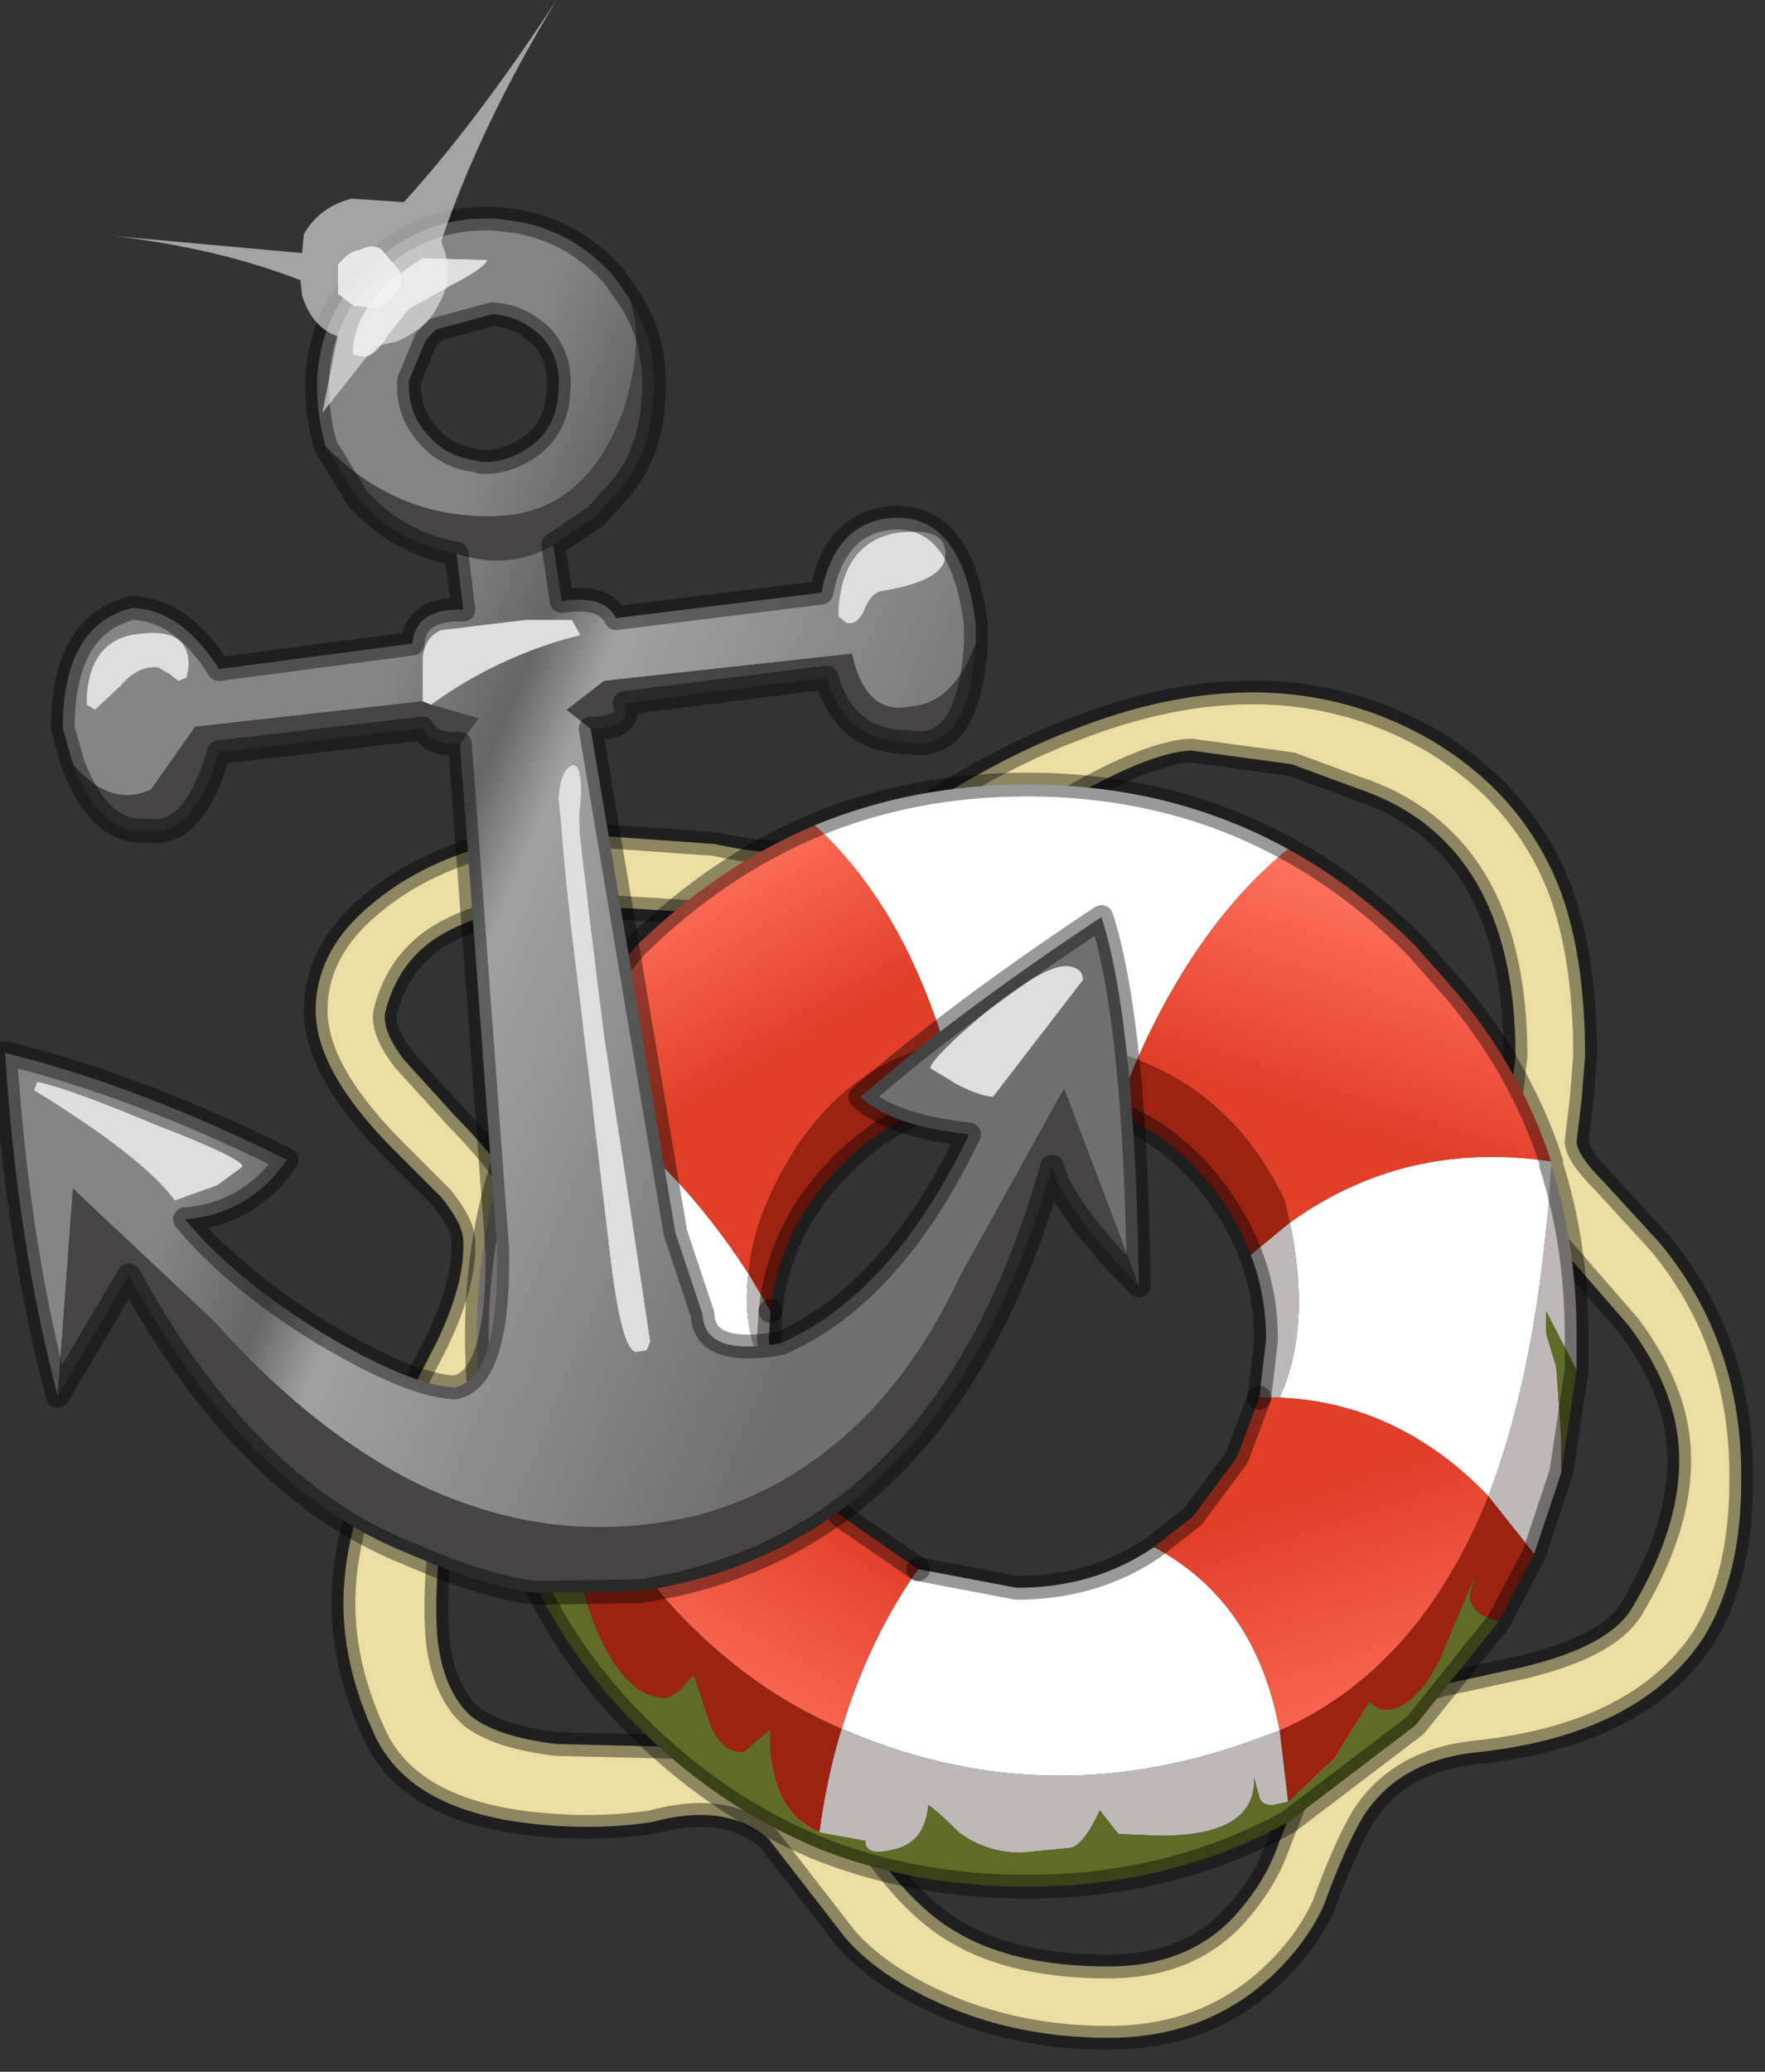 <?xml version="1.0" encoding="utf-8"?>
<svg version="1.1" id="Layer_1"
xmlns="http://www.w3.org/2000/svg"
xmlns:xlink="http://www.w3.org/1999/xlink"
width="52px" height="61px"
xml:space="preserve">
<rect width="100%" height="100%" fill="#333333" stroke="none"/>
<g id="PathID_451" transform="matrix(1, 0, 0, 1, 16.25, 24.8)">
<path style="fill:#ECDDA2;fill-opacity:1" d="M13.95 -0.5L11.4 1.1L9.35 2.15Q8.05 2.5 4.85 2.1L-0.1 1.8Q-2.25 2.05 -3.45 2.85Q-4.55 3.6 -4.9 5Q-5 5.55 -4.35 6.4L-2.85 8.05Q-0.5 10.45 -0.5 11.7Q-0.5 13.75 -1.75 16.35L-2.65 18.1L-3.15 19.25Q-3.5 22.1 -3.35 23.55Q-3.15 25.05 -2.35 25.75Q-1.55 26.35 0.15 26.55L4.4 26.65Q6.45 26.65 7.75 27.65L9.65 29.9Q10.8 31.45 11.95 32.1Q13.65 33.1 16.4 33.1Q18.95 33.1 20.35 31.35Q21.1 30.45 21.45 29.4L21.85 28.4L22.15 27.4Q22.55 26.15 24 25.5L26.25 24.8L28.55 24.3Q31.1 23.7 31.8 22.6Q33.4 19.95 33.2 17.7Q33.05 16 31.75 14.25L29.4 11.55Q28.15 10.05 28.15 8.85L28.25 7.6L28.4 6.3Q28.4 -0.05 23.7 -1.6L21.8 -2.3L18.85 -2.7Q17.35 -2.65 13.95 -0.5M25.75 -3.1Q28.65 -1.45 29.75 1.5Q30.45 3.45 30.45 6.3L30.35 7.55L30.2 8.8Q30.2 9.2 31 10L32.65 11.8Q35.1 14.75 35.05 18.8Q35.05 21.6 33.95 23.4Q32.05 26.3 27.2 26.8Q24.95 27.05 23.9 28.7Q23.35 29.65 22.75 31.3Q22.25 32.4 21.25 33.35Q19.3 35.2 16.4 35.2Q13.6 35.2 11.25 34.1Q9.55 33.3 8.65 32.25L6.4 29.35Q5.15 28.25 2.95 28.85Q1.3 29.1 -0.55 28.9Q-4.25 28.5 -5.25 26.2Q-6.3 23.9 -6.1 21.7Q-5.95 19.95 -5.05 17.95L-3.4 14.75Q-2.55 13 -2.6 11.75Q-2.6 11.25 -3.25 10.45L-4.75 8.95Q-6.95 6.7 -6.95 4.95Q-6.95 3.1 -5.15 1.7Q-3.3 0.2 -0.1 -0.3L4.8 0.05Q7.25 0.6 9.1 0Q9.3 -0.05 11.3 -1.25Q13.4 -2.55 15.2 -3.25Q21.15 -5.65 25.75 -3.1" />
<path style="fill:none;stroke-width:0.7;stroke-linecap:round;stroke-linejoin:round;stroke-miterlimit:3;stroke:#000000;stroke-opacity:0.4" d="M13.95 -0.5L11.4 1.1L9.35 2.15Q8.05 2.5 4.85 2.1L-0.1 1.8Q-2.25 2.05 -3.45 2.85Q-4.55 3.6 -4.9 5Q-5 5.55 -4.35 6.4L-2.85 8.05Q-0.5 10.45 -0.5 11.7Q-0.5 13.75 -1.75 16.35L-2.65 18.1L-3.15 19.25Q-3.5 22.1 -3.35 23.55Q-3.15 25.05 -2.35 25.75Q-1.55 26.35 0.15 26.55L4.4 26.65Q6.45 26.65 7.75 27.65L9.65 29.9Q10.8 31.45 11.95 32.1Q13.65 33.1 16.4 33.1Q18.95 33.1 20.35 31.35Q21.1 30.45 21.45 29.4L21.85 28.4L22.15 27.4Q22.55 26.15 24 25.5L26.25 24.8L28.55 24.3Q31.1 23.7 31.8 22.6Q33.4 19.95 33.2 17.7Q33.05 16 31.75 14.25L29.4 11.55Q28.15 10.05 28.15 8.85L28.25 7.6L28.4 6.3Q28.4 -0.05 23.7 -1.6L21.8 -2.3L18.85 -2.7Q17.35 -2.65 13.95 -0.5z" />
<path style="fill:none;stroke-width:0.7;stroke-linecap:round;stroke-linejoin:round;stroke-miterlimit:3;stroke:#000000;stroke-opacity:0.4" d="M25.75 -3.1Q28.65 -1.45 29.75 1.5Q30.45 3.45 30.45 6.3L30.35 7.55L30.2 8.8Q30.2 9.2 31 10L32.65 11.8Q35.1 14.75 35.05 18.8Q35.05 21.6 33.95 23.4Q32.05 26.3 27.2 26.8Q24.95 27.05 23.9 28.7Q23.35 29.65 22.75 31.3Q22.25 32.4 21.25 33.35Q19.3 35.2 16.4 35.2Q13.6 35.2 11.25 34.1Q9.55 33.3 8.65 32.25L6.4 29.35Q5.15 28.25 2.95 28.85Q1.3 29.1 -0.55 28.9Q-4.25 28.5 -5.25 26.2Q-6.3 23.9 -6.1 21.7Q-5.95 19.95 -5.05 17.95L-3.4 14.75Q-2.55 13 -2.6 11.75Q-2.6 11.25 -3.25 10.45L-4.75 8.95Q-6.95 6.7 -6.95 4.95Q-6.95 3.1 -5.15 1.7Q-3.3 0.2 -0.1 -0.3L4.8 0.05Q7.25 0.6 9.1 0Q9.3 -0.05 11.3 -1.25Q13.4 -2.55 15.2 -3.25Q21.15 -5.65 25.75 -3.1z" />
</g>
<g id="PathID_452" transform="matrix(1, 0, 0, 1, 16.25, 24.8)">
<path style="fill:#FFFFFF;fill-opacity:1" d="M17.25 6.4Q15.55 5.7 13.35 5.7L11.55 5.9Q10.25 1.75 7.75 -0.5Q10.65 -1.7 14 -1.7Q18.25 -1.7 21.7 0.2Q19.05 2.35 17.25 6.4M27.6 19.25Q24.95 16.5 21.45 16.35Q22.4 14.25 21.75 11.2Q25.15 8.75 29.45 9.4L29.45 9.5Q29.1 15.35 27.6 19.25M0.5 7.35Q3.5 9.15 5.8 12.7Q5.55 14.55 6.6 16.25L6.65 16.6Q3.45 16.5 0.95 17.5Q-0.1 13.2 0.5 7.35M21.45 26.15L20.5 26.5Q14.4 28.65 8.55 26.1Q9.35 23.45 10.8 21.4L13.7 21.95Q16 21.95 17.75 20.75Q20.75 22.35 21.45 26.15" />
<linearGradient
id="LinearGradID_279" gradientUnits="userSpaceOnUse" gradientTransform="matrix(-0.001, 0.004, -0.006, -0.002, 23.55, 4.75)" spreadMethod ="pad" x1="-819.2" y1="0" x2="819.2" y2="0" >
<stop  offset="0" style="stop-color:#FF715D;stop-opacity:1" />
<stop  offset="1" style="stop-color:#E13F28;stop-opacity:1" />
</linearGradient>
<path style="fill:url(#LinearGradID_279) " d="M21.75 11.2L21.6 10.55Q20.15 7.5 17.25 6.4Q19.05 2.35 21.7 0.2Q23.7 1.3 25.45 3.05L26.6 4.35Q28.55 6.65 29.45 9.4Q25.15 8.75 21.75 11.2" />
<path style="fill:#9C2211;fill-opacity:1" d="M27.4 22.75Q27.05 22.5 27.05 22.15L27.2 21.6L26.15 24.1Q25.4 25.55 24.55 25.55Q24.35 25.55 24.1 25.3L23.05 27L21.7 28.25L21.45 26.15Q25.55 24.35 27.6 19.25L28.95 20.95L27.9 22.95L27.4 22.75M0.95 17.5Q1.7 20.5 3.65 22.6Q5.85 24.95 8.55 26.1Q8.1 27.55 7.9 29.15Q6.35 28.5 6.45 26.15L6.4 26.15L5.65 26.8Q5.05 26.8 4.7 26.05L4.2 24.55L4.1 24.6L3.75 25L3.4 25.2Q1.4 25.2 0.4 19.8Q0.45 20.6 -0.3 22.2Q-1.15 20.65 -1.65 18.95Q-0.45 18.05 0.95 17.5M-0.35 6.9L0.75 5.15L0.5 7.35L-0.35 6.9M18.9 9.5Q17.9 8.5 16.7 8L16.6 7.95L17.25 6.4Q20.15 7.5 21.6 10.55L21.75 11.2L20.6 12.15Q20.05 10.7 18.9 9.5M8.55 9.5Q6.7 11.35 6.45 13.8L5.8 12.7Q5.9 11.5 6.5 10.25Q8.2 6.65 11.55 5.9L11.95 7.55Q10.05 8 8.55 9.5" />
<path style="fill:#BFB8B8;fill-opacity:1" d="M29.3 13.8L29.3 14.45L29.6 15.45L29.75 17.55L29.75 18.55L28.95 20.95L27.6 19.25Q29.1 15.35 29.45 9.5Q30.2 11.85 30.2 14.55L30.2 15.55L29.3 13.8M0.5 7.35Q-0.1 13.2 0.95 17.5Q-0.45 18.05 -1.65 18.95Q-2.2 16.85 -2.2 14.55Q-2.2 10.35 -0.35 6.9L0.5 7.35M13.7 7.35L11.95 7.55L11.55 5.9L13.35 5.7Q15.55 5.7 17.25 6.4L16.6 7.95Q15.3 7.35 13.7 7.35M21.45 16.35L20.85 16.35L21.05 14.65Q21.05 13.3 20.6 12.15L21.75 11.2Q22.4 14.25 21.45 16.35M6.4 14.65L6.6 16.25Q5.55 14.55 5.8 12.7L6.45 13.8L6.4 14.65M21.7 28.25L21.25 28.35Q20.9 28.35 20.85 28.1L20.7 27.55Q20.75 29.25 17.95 29.25L16.7 29.2L16.15 28.5Q15.75 29.4 15.35 29.6L13.85 29.75Q12.8 29.75 12 29.15Q11.35 28.5 11.1 28.35Q11 29.45 10.1 29.65Q9.35 29.85 9.25 29.5L9.25 29.4L7.9 29.15Q8.1 27.55 8.55 26.1Q14.4 28.65 20.5 26.5L21.45 26.15L21.7 28.25" />
<path style="fill:#606B27;fill-opacity:1" d="M30.2 15.55L29.75 18.55L29.75 17.55L29.6 15.45L29.3 14.45L29.3 13.8L30.2 15.55M21.7 28.25L23.05 27L24.1 25.3Q24.35 25.55 24.55 25.55Q25.4 25.55 26.15 24.1L27.2 21.6L27.05 22.15Q27.05 22.5 27.4 22.75L27.9 22.95L25.45 26L21.7 28.85Q18.25 30.75 14 30.75Q10.65 30.75 7.8 29.6L7.35 29.4Q4.7 28.2 2.5 26Q0.75 24.25 -0.3 22.2Q0.45 20.6 0.4 19.8Q1.4 25.2 3.4 25.2L3.75 25L4.1 24.6L4.2 24.55L4.7 26.05Q5.05 26.8 5.65 26.8L6.4 26.15L6.45 26.15Q6.35 28.5 7.9 29.15L9.25 29.4L9.25 29.5Q9.35 29.85 10.1 29.65Q11 29.45 11.1 28.35Q11.35 28.5 12 29.15Q12.8 29.75 13.85 29.75L15.35 29.6Q15.75 29.4 16.15 28.5L16.7 29.2L17.95 29.25Q20.75 29.25 20.7 27.55L20.85 28.1Q20.9 28.35 21.25 28.35L21.7 28.25" />
<linearGradient
id="LinearGradID_280" gradientUnits="userSpaceOnUse" gradientTransform="matrix(-0.001, -0.005, 0.006, -0.002, 23.25, 23.3)" spreadMethod ="pad" x1="-819.2" y1="0" x2="819.2" y2="0" >
<stop  offset="0" style="stop-color:#FF715D;stop-opacity:1" />
<stop  offset="1" style="stop-color:#E13F28;stop-opacity:1" />
</linearGradient>
<path style="fill:url(#LinearGradID_280) " d="M21.45 26.15Q20.75 22.35 17.75 20.75L18.9 19.85L20.2 18.1L20.85 16.35L21.45 16.35Q24.95 16.5 27.6 19.25Q25.55 24.35 21.45 26.15" />
<linearGradient
id="LinearGradID_281" gradientUnits="userSpaceOnUse" gradientTransform="matrix(0.002, 0.003, -0.007, 0.004, 6.05, 3.15)" spreadMethod ="pad" x1="-819.2" y1="0" x2="819.2" y2="0" >
<stop  offset="0" style="stop-color:#FF715D;stop-opacity:1" />
<stop  offset="1" style="stop-color:#E13F28;stop-opacity:1" />
</linearGradient>
<path style="fill:url(#LinearGradID_281) " d="M0.5 7.35L0.75 5.15L2.5 3.05Q4.9 0.7 7.75 -0.5Q10.25 1.75 11.55 5.9Q8.2 6.65 6.5 10.25Q5.9 11.5 5.8 12.7Q3.5 9.15 0.5 7.35" />
<linearGradient
id="LinearGradID_282" gradientUnits="userSpaceOnUse" gradientTransform="matrix(0.002, -0.004, 0.005, 0.003, 3.7, 21.2)" spreadMethod ="pad" x1="-819.2" y1="0" x2="819.2" y2="0" >
<stop  offset="0" style="stop-color:#FF715D;stop-opacity:1" />
<stop  offset="1" style="stop-color:#E13F28;stop-opacity:1" />
</linearGradient>
<path style="fill:url(#LinearGradID_282) " d="M8.55 26.1Q5.85 24.95 3.65 22.6Q1.7 20.5 0.95 17.5Q3.45 16.5 6.65 16.6L6.7 16.75Q7.1 18.1 8.05 19.25L8.55 19.85L10.8 21.4Q9.35 23.45 8.55 26.1" />
<path style="fill:none;stroke-width:0.7;stroke-linecap:round;stroke-linejoin:round;stroke-miterlimit:3;stroke:#000000;stroke-opacity:0.4" d="M7.75 -0.5Q10.65 -1.7 14 -1.7Q18.25 -1.7 21.7 0.2Q23.7 1.3 25.45 3.05L26.6 4.35Q28.55 6.65 29.45 9.4L29.45 9.5Q30.2 11.85 30.2 14.55L30.2 15.55L29.75 18.55L28.95 20.95L27.9 22.95L25.45 26L21.7 28.85Q18.25 30.75 14 30.75Q10.65 30.75 7.8 29.6L7.35 29.4Q4.7 28.2 2.5 26Q0.75 24.25 -0.3 22.2Q-1.15 20.65 -1.65 18.95Q-2.2 16.85 -2.2 14.55Q-2.2 10.35 -0.35 6.9L0.75 5.15L2.5 3.05Q4.9 0.7 7.75 -0.5z" />
<path style="fill:none;stroke-width:0.7;stroke-linecap:round;stroke-linejoin:round;stroke-miterlimit:3;stroke:#000000;stroke-opacity:0.4" d="M16.6 7.95L16.7 8Q17.9 8.5 18.9 9.5Q20.05 10.7 20.6 12.15Q21.05 13.3 21.05 14.65L20.85 16.35" />
<path style="fill:none;stroke-width:0.7;stroke-linecap:round;stroke-linejoin:round;stroke-miterlimit:3;stroke:#000000;stroke-opacity:0.4" d="M11.95 7.55L13.7 7.35Q15.3 7.35 16.6 7.95" />
<path style="fill:none;stroke-width:0.7;stroke-linecap:round;stroke-linejoin:round;stroke-miterlimit:3;stroke:#000000;stroke-opacity:0.4" d="M6.45 13.8Q6.7 11.35 8.55 9.5Q10.05 8 11.95 7.55" />
<path style="fill:none;stroke-width:0.7;stroke-linecap:round;stroke-linejoin:round;stroke-miterlimit:3;stroke:#000000;stroke-opacity:0.4" d="M6.6 16.25L6.4 14.65L6.45 13.8" />
<path style="fill:none;stroke-width:0.7;stroke-linecap:round;stroke-linejoin:round;stroke-miterlimit:3;stroke:#000000;stroke-opacity:0.4" d="M6.65 16.6L6.6 16.25" />
<path style="fill:none;stroke-width:0.7;stroke-linecap:round;stroke-linejoin:round;stroke-miterlimit:3;stroke:#000000;stroke-opacity:0.4" d="M10.8 21.4L8.55 19.85L8.05 19.25Q7.1 18.1 6.7 16.75L6.65 16.6" />
<path style="fill:none;stroke-width:0.7;stroke-linecap:round;stroke-linejoin:round;stroke-miterlimit:3;stroke:#000000;stroke-opacity:0.4" d="M10.8 21.4L13.7 21.95Q16 21.95 17.75 20.75L18.9 19.85L20.2 18.1L20.85 16.35" />
</g>
<g id="PathID_453" transform="matrix(1, 0, 0, 1, 16.25, 24.8)">
<linearGradient
id="LinearGradID_283" gradientUnits="userSpaceOnUse" gradientTransform="matrix(0.013, 0.005, -0.007, 0.017, -1.1, 4.95)" spreadMethod ="pad" x1="-819.2" y1="0" x2="819.2" y2="0" >
<stop  offset="0.188" style="stop-color:#858585;stop-opacity:1" />
<stop  offset="0.345" style="stop-color:#666666;stop-opacity:1" />
<stop  offset="0.439" style="stop-color:#A1A1A1;stop-opacity:1" />
<stop  offset="1" style="stop-color:#707070;stop-opacity:1" />
</linearGradient>
<path style="fill:url(#LinearGradID_283) " d="M2.15 -12.8Q1.05 -9.7 -1.6 -9.6Q-4.55 -9.5 -6.65 -11.65Q-6.95 -12.65 -6.9 -13.75Q-6.75 -15.8 -5.15 -17.15Q-3.6 -18.5 -1.55 -18.35L-1.15 -18.3Q0.6 -18.05 1.85 -16.65L2.3 -16Q2.75 -14.8 2.15 -12.8M-2.15 -3.65L-3.55 -4.05Q-1.55 -5.5 0.85 -6.1L0.6 -6.55L-0.75 -6.55L-3.25 -6.25Q-3.75 -6.05 -3.8 -5.4L-3.8 -4.15L-10.5 -3.4L-11.8 -1.55Q-13 -1 -14.1 -2.3L-14.4 -3.35Q-14.4 -6.4 -12.35 -6.9Q-10.9 -6.85 -9.8 -5.1L-4.1 -5.85Q-4 -6.9 -2.6 -6.85L-2.8 -8.5Q-1.25 -8 0.05 -8.75L0.3 -7.1Q1.55 -7.3 1.9 -6.6L7.95 -7.35Q8.35 -9.4 10 -9.55Q12.1 -9.7 12.5 -6.4L12.5 -5.85Q11.85 -4.1 10.6 -4Q9.25 -3.7 8.85 -5.55L1.55 -4.75L0.45 -3.9L1.15 -3.35L3.65 11.5L4.45 13.9Q4.5 15.15 6.75 14.75Q10.05 13.3 12.3 8.6Q10 8.35 9.1 7.5Q11.9 5.05 16.2 2.2Q17.2 5.3 17.3 13.05L15.1 7.25L12.05 12.75Q9.4 18.4 4.35 19.8Q-3.2 21.65 -9.95 14.1L-14.1 10.2L-14.55 16.3Q-15.75 11.75 -16.1 6.2Q-12.1 7.2 -7.8 9.35Q-8.9 10.95 -10.8 11.1Q-9.35 12.85 -6.75 14.45Q-4.15 16 -2.85 16.05Q-1.55 15.8 -1.6 12L-2.7 -2.9L-2.15 -3.65M9.75 -7.4Q11.55 -7.7 11.6 -8.4Q11.7 -9.35 10.1 -9.1Q8.6 -8.8 8.45 -6.9L8.45 -6.65L8.7 -6.45Q9 -6.4 9.2 -6.8Q9.4 -7.35 9.75 -7.4M0.55 -2.25Q0.25 -2.05 0.2 -1.3L0.55 2.35L1.1 6.85L1.7 11.9Q2.05 15 2.5 15L2.8 14.95L2.9 14.7L2.3 10.7L1.55 5.7L1 1.2Q0.75 -0.6 0.85 -1.05Q0.95 -2.45 0.55 -2.25M12.8 5Q11.2 6.35 11.15 6.65L11.9 7.1Q12.55 7.45 13 7.5L15.65 4.05Q15.65 3.7 15.2 3.65Q14.55 3.6 12.8 5M-5.85 -14.35L-5.55 -14.3Q-5.25 -14.25 -4.8 -14.95L-4.2 -15.7L-2.95 -16.4Q-1.9 -16.95 -1.9 -17.15L-3.8 -17.2Q-5.75 -16 -5.85 -14.55L-5.85 -14.35M-4.2 -13.6Q-4.25 -12.65 -3.65 -12Q-3.1 -11.35 -2.25 -11.25L-2.1 -11.2Q-1.25 -11.15 -0.5 -11.75Q0.15 -12.3 0.2 -13.25Q0.3 -14.2 -0.25 -14.85Q-0.9 -15.5 -1.75 -15.55L-3.4 -15.1L-3.7 -14.8L-4.2 -13.6M-12.05 -6.15Q-13.6 -6.05 -13.7 -4.25L-13.7 -4.05L-13.45 -3.9L-12.7 -4.6Q-12.2 -5.2 -11.6 -5.15L-11.25 -4.95L-11 -4.75L-10.75 -4.85L-10.7 -5.1Q-10.6 -6.3 -12.05 -6.15M-9.1 9.55Q-9.1 9.3 -11.7 8.3Q-14.2 7.25 -15.15 7.05L-15.25 7.3Q-12 9.3 -11.1 10.55L-9.85 10.1L-9.1 9.55" />
<path style="fill:#464444;fill-opacity:1" d="M-2.8 -8.5Q-4.5 -8.8 -5.7 -10.1L-6.65 -11.65Q-4.55 -9.5 -1.6 -9.6Q1.05 -9.7 2.15 -12.8Q2.75 -14.8 2.3 -16Q3.15 -14.7 3 -13Q2.9 -11.35 1.9 -10.25L1.3 -9.6L0.05 -8.75Q-1.25 -8 -2.8 -8.5M0.45 -3.9L1.55 -4.75L8.85 -5.55Q9.25 -3.7 10.6 -4Q11.85 -4.1 12.5 -5.85Q12.3 -2.6 10.5 -2.95Q8.65 -2.95 8.1 -4.85L2.15 -4.1Q2.4 -3.35 1.15 -3.35L0.45 -3.9M17.3 13.05Q15 10.7 14.75 9.55Q11.6 20.7 2.6 22.05L-0.45 22.1Q-1.9 21.95 -4.2 20.95Q-9 19.05 -12.45 12.75L-14.55 16.3L-14.1 10.2L-9.95 14.1Q-3.2 21.65 4.35 19.8Q9.4 18.4 12.05 12.75L15.1 7.25L17.3 13.05M-3.55 -4.05L-2.15 -3.65L-2.7 -2.9Q-3.55 -2.85 -3.8 -3.35L-9.8 -2.65Q-10.55 -0.1 -11.9 -0.35Q-13.3 -0.2 -14.1 -2.3Q-13 -1 -11.8 -1.55L-10.5 -3.4L-3.8 -4.15L-3.55 -4.05" />
<path style="fill:#DEDEDE;fill-opacity:1" d="M9.2 -6.8Q9 -6.4 8.7 -6.45L8.45 -6.65L8.45 -6.9Q8.6 -8.8 10.1 -9.1Q11.7 -9.35 11.6 -8.4Q11.55 -7.7 9.75 -7.4Q9.4 -7.35 9.2 -6.8M0.85 -1.05Q0.75 -0.6 1 1.2L1.55 5.7L2.3 10.7L2.9 14.7L2.8 14.95L2.5 15Q2.05 15 1.7 11.9L1.1 6.85L0.55 2.35L0.2 -1.3Q0.25 -2.05 0.55 -2.25Q0.95 -2.45 0.85 -1.05M-3.8 -4.15L-3.8 -5.4Q-3.75 -6.05 -3.25 -6.25L-0.75 -6.55L0.6 -6.55L0.85 -6.1Q-1.55 -5.5 -3.55 -4.05L-3.8 -4.15M15.2 3.65Q15.65 3.7 15.65 4.05L13 7.5Q12.55 7.45 11.9 7.1L11.15 6.65Q11.2 6.35 12.8 5Q14.55 3.6 15.2 3.65M-5.85 -14.55Q-5.75 -16 -3.8 -17.2L-1.9 -17.15Q-1.9 -16.95 -2.95 -16.4L-4.2 -15.7L-4.8 -14.95Q-5.25 -14.25 -5.55 -14.3L-5.85 -14.35L-5.85 -14.55M-10.7 -5.1L-10.75 -4.85L-11 -4.75L-11.25 -4.95L-11.6 -5.15Q-12.2 -5.2 -12.7 -4.6L-13.45 -3.9L-13.7 -4.05L-13.7 -4.25Q-13.6 -6.05 -12.05 -6.15Q-10.6 -6.3 -10.7 -5.1M-9.85 10.1L-11.1 10.55Q-12 9.3 -15.25 7.3L-15.15 7.05Q-14.2 7.25 -11.7 8.3Q-9.1 9.3 -9.1 9.55L-9.85 10.1" />
<path style="fill:none;stroke-width:0.7;stroke-linecap:round;stroke-linejoin:round;stroke-miterlimit:3;stroke:#000000;stroke-opacity:0.4" d="M-6.65 -11.65Q-6.95 -12.65 -6.9 -13.75Q-6.75 -15.8 -5.15 -17.15Q-3.6 -18.5 -1.55 -18.35L-1.15 -18.3Q0.6 -18.05 1.85 -16.65L2.3 -16Q3.15 -14.7 3 -13Q2.9 -11.35 1.9 -10.25L1.3 -9.6L0.05 -8.75L0.3 -7.1Q1.55 -7.3 1.9 -6.6L7.95 -7.35Q8.35 -9.4 10 -9.55Q12.1 -9.7 12.5 -6.4L12.5 -5.85Q12.3 -2.6 10.5 -2.95Q8.65 -2.95 8.1 -4.85L2.15 -4.1Q2.4 -3.35 1.15 -3.35L3.65 11.5L4.45 13.9Q4.5 15.15 6.75 14.75Q10.05 13.3 12.3 8.6Q10 8.35 9.1 7.5Q11.9 5.05 16.2 2.2Q17.2 5.3 17.3 13.05Q15 10.7 14.75 9.55Q11.6 20.7 2.6 22.05L-0.45 22.1Q-1.9 21.95 -4.2 20.95Q-9 19.05 -12.45 12.75L-14.55 16.3Q-15.75 11.75 -16.1 6.2Q-12.1 7.2 -7.8 9.35Q-8.9 10.95 -10.8 11.1Q-9.35 12.85 -6.75 14.45Q-4.15 16 -2.85 16.05Q-1.55 15.8 -1.6 12L-2.7 -2.9Q-3.55 -2.85 -3.8 -3.35L-9.8 -2.65Q-10.55 -0.1 -11.9 -0.35Q-13.3 -0.2 -14.1 -2.3L-14.4 -3.35Q-14.4 -6.4 -12.35 -6.9Q-10.9 -6.85 -9.8 -5.1L-4.1 -5.85Q-4 -6.9 -2.6 -6.85L-2.8 -8.5Q-4.5 -8.8 -5.7 -10.1L-6.65 -11.65z" />
<path style="fill:none;stroke-width:0.7;stroke-linecap:round;stroke-linejoin:round;stroke-miterlimit:3;stroke:#000000;stroke-opacity:0.4" d="M-3.7 -14.8L-3.4 -15.1L-1.75 -15.55Q-0.9 -15.5 -0.25 -14.85Q0.3 -14.2 0.2 -13.25Q0.15 -12.3 -0.5 -11.75Q-1.25 -11.15 -2.1 -11.2L-2.25 -11.25Q-3.1 -11.35 -3.65 -12Q-4.25 -12.65 -4.2 -13.6L-3.7 -14.8z" />
</g>
<g id="PathID_454" transform="matrix(1, 0, 0, 1, 16.25, 24.8)">
<path style="fill:#F2F2F2;fill-opacity:0.592" d="M-5.1 -15.7L-4.6 -16.1Q-4.35 -16.4 -4.45 -16.8L-5 -17.45Q-5.25 -17.65 -5.65 -17.45Q-6 -17.4 -6.3 -17L-6.3 -16.15L-5.85 -15.8L-5.1 -15.7M-7.4 -16.55Q-9.85 -17.5 -12.9 -17.85L-7.35 -17.35L-7.3 -17.9Q-6.85 -18.7 -5.9 -18.95L-4.35 -18.85Q-2.25 -21.15 0.15 -24.8Q-2.1 -21.1 -3.25 -17.7L-3.2 -17.55Q-2.85 -16.6 -3.35 -15.8Q-3.65 -15.15 -4.55 -14.75L-5.2 -14.6L-6.75 -12.65L-6.3 -14.9Q-7.05 -15.15 -7.35 -16.1L-7.4 -16.55" />
<path style="fill:#F2F2F2;fill-opacity:0.941" d="M-5.85 -15.8L-6.3 -16.15L-6.3 -17Q-6 -17.4 -5.65 -17.45Q-5.25 -17.65 -5 -17.45L-4.45 -16.8Q-4.35 -16.4 -4.6 -16.1L-5.1 -15.7L-5.85 -15.8" />
</g>
</svg>
